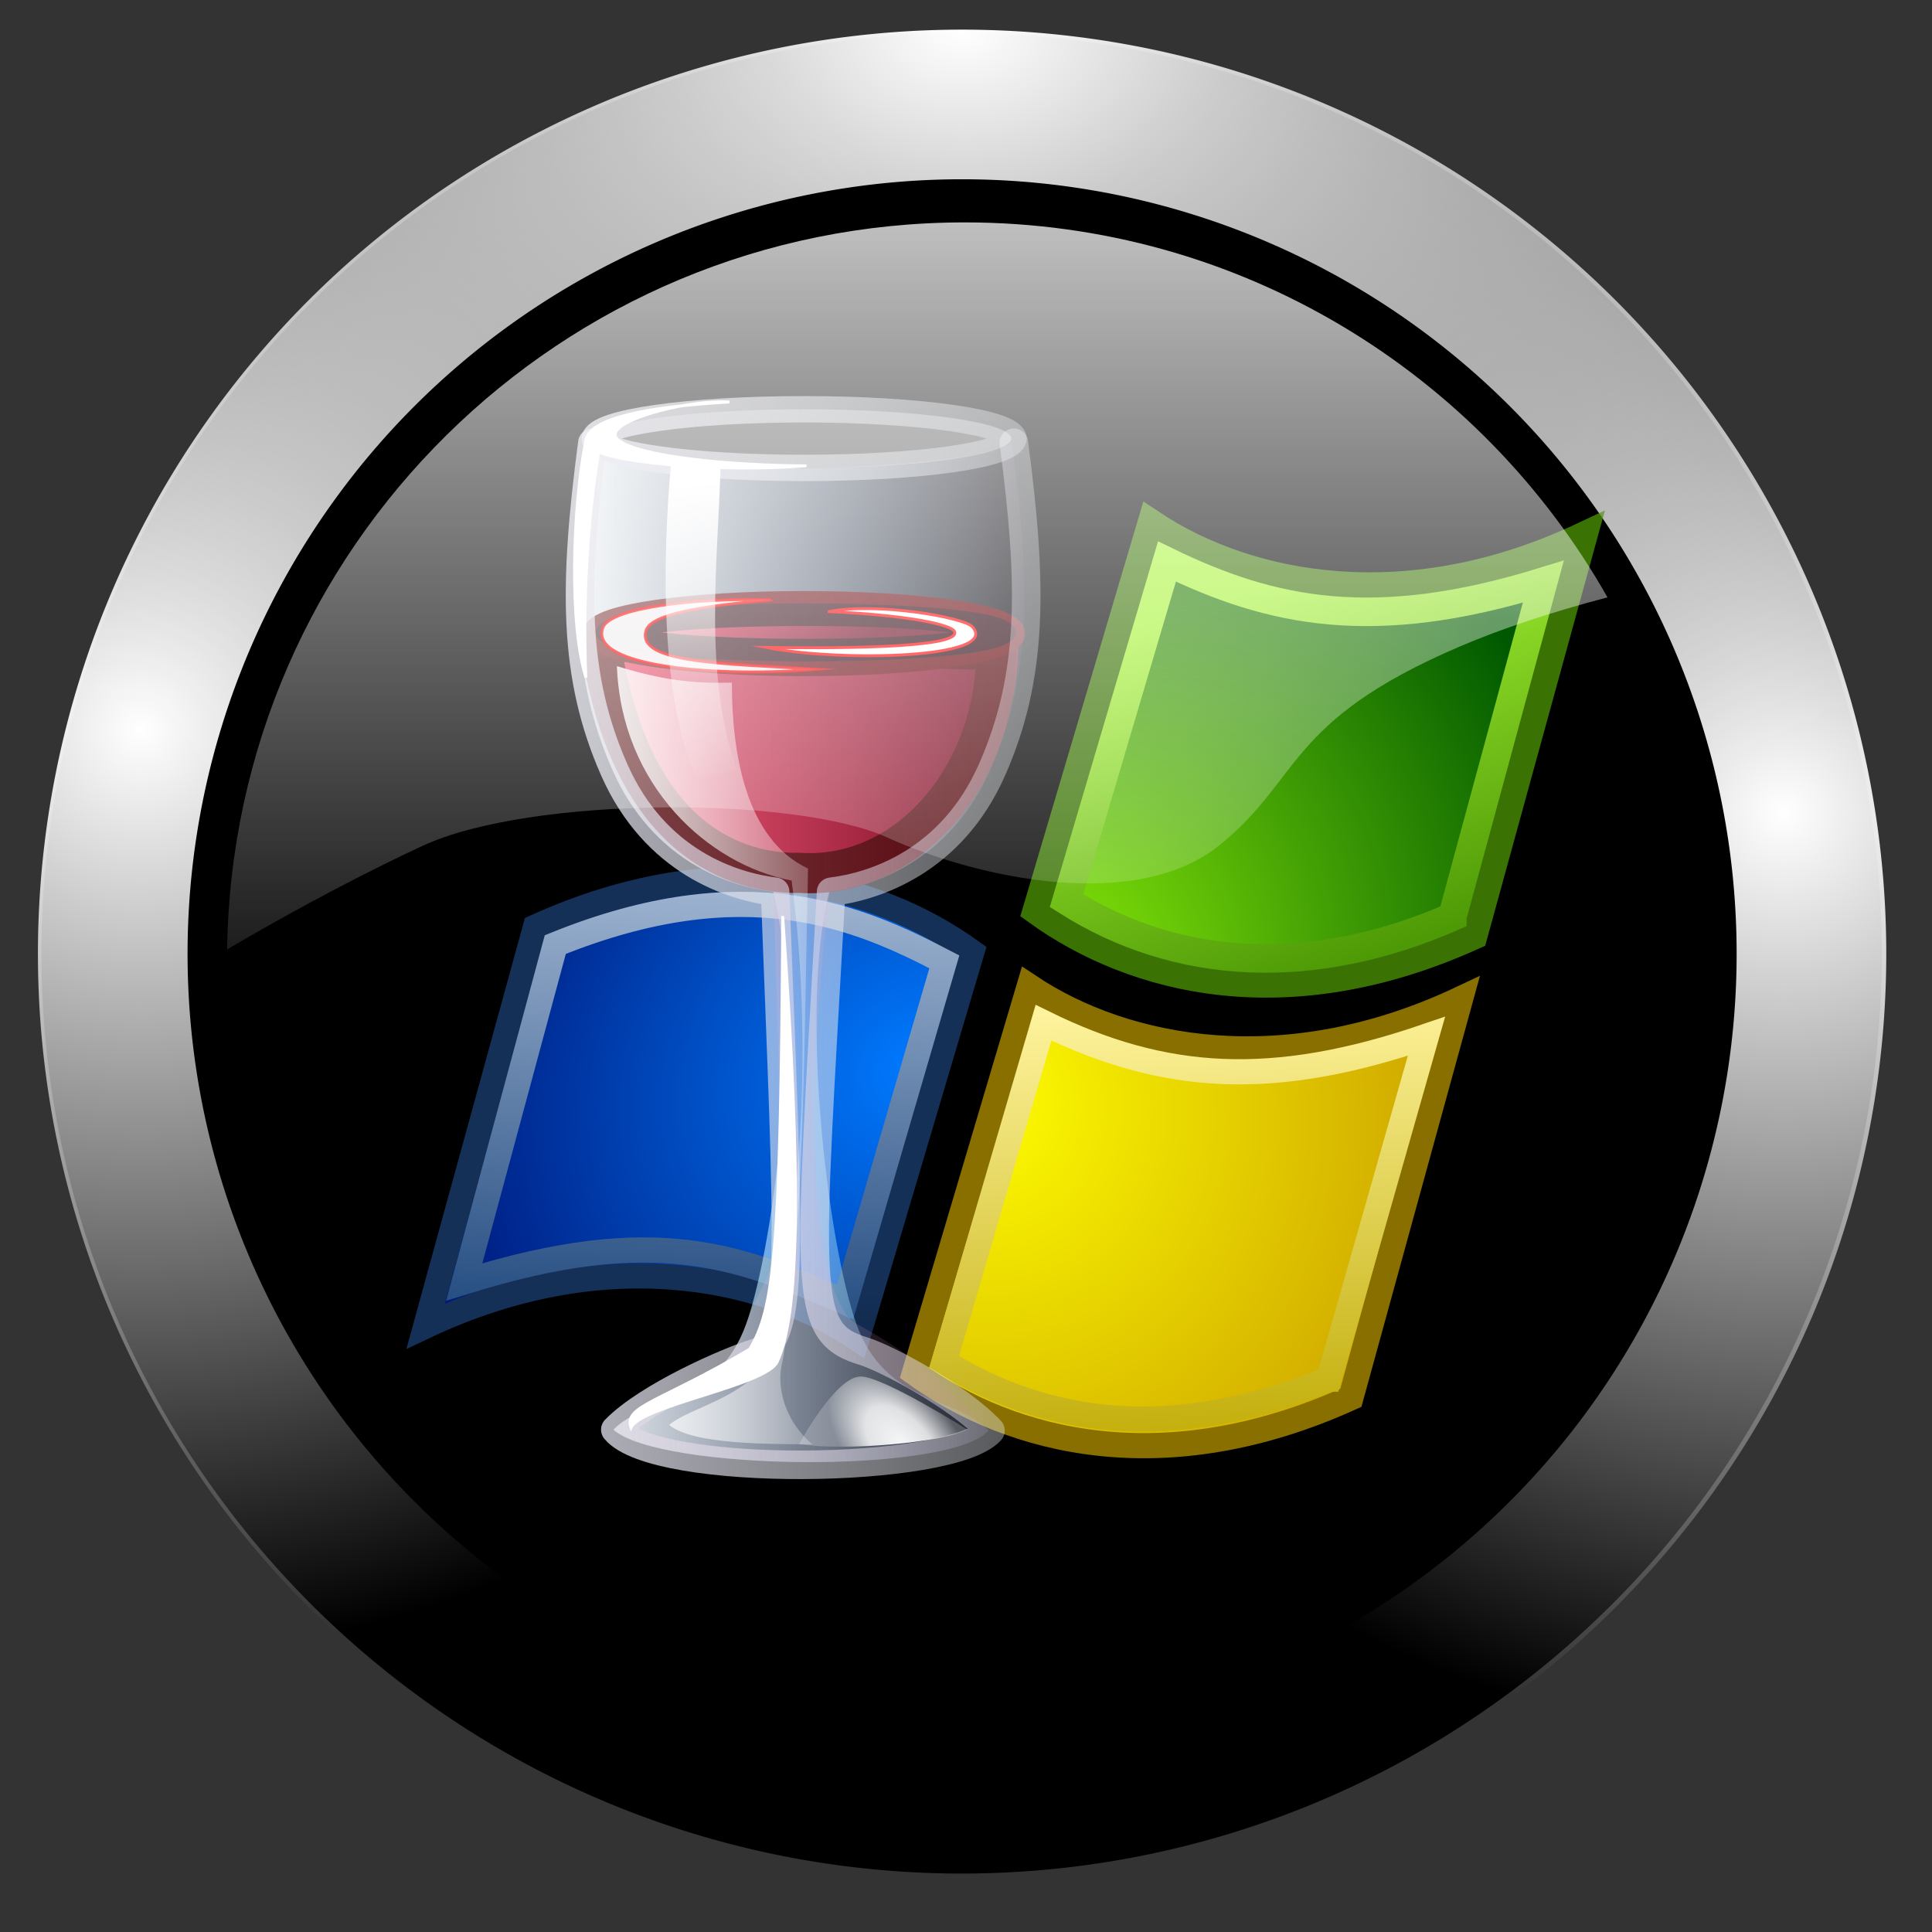 <?xml version="1.0" encoding="UTF-8" standalone="no"?>
<!-- Created with Inkscape (http://www.inkscape.org/) -->

<svg
   xmlns:dc="http://purl.org/dc/elements/1.1/"
   xmlns:cc="http://creativecommons.org/ns#"
   xmlns:rdf="http://www.w3.org/1999/02/22-rdf-syntax-ns#"
   xmlns:svg="http://www.w3.org/2000/svg"
   xmlns="http://www.w3.org/2000/svg"
   xmlns:xlink="http://www.w3.org/1999/xlink"
   xmlns:sodipodi="http://sodipodi.sourceforge.net/DTD/sodipodi-0.dtd"
   xmlns:inkscape="http://www.inkscape.org/namespaces/inkscape"
   id="svg2"
   sodipodi:version="0.32"
   inkscape:version="0.47pre0 r21549"
   width="256"
   height="256"
   version="1.0"
   sodipodi:docname="wine.svg"
   inkscape:output_extension="org.inkscape.output.svg.inkscape">
  <rect width="100%" height="100%" fill="#333333" stroke="none"/>
  <sodipodi:namedview
     inkscape:window-height="718"
     inkscape:window-width="911"
     inkscape:pageshadow="2"
     inkscape:pageopacity="0.0"
     guidetolerance="10.0"
     gridtolerance="10.0"
     objecttolerance="10.0"
     borderopacity="1.0"
     bordercolor="#666666"
     pagecolor="#ffffff"
     id="base"
     width="48px"
     height="48px"
     inkscape:zoom="1.8203125"
     inkscape:cx="128"
     inkscape:cy="128"
     inkscape:window-x="172"
     inkscape:window-y="142"
     inkscape:current-layer="svg2"
     showgrid="false" />
  <defs
     id="defs5">
    <linearGradient
       inkscape:collect="always"
       id="linearGradient4859">
      <stop
         style="stop-color:#ffffff;stop-opacity:1;"
         offset="0"
         id="stop4861" />
      <stop
         style="stop-color:#ffffff;stop-opacity:0;"
         offset="1"
         id="stop4863" />
    </linearGradient>
    <linearGradient
       inkscape:collect="always"
       id="linearGradient4824">
      <stop
         style="stop-color:#ffffff;stop-opacity:1;"
         offset="0"
         id="stop4826" />
      <stop
         style="stop-color:#ffffff;stop-opacity:0;"
         offset="1"
         id="stop4828" />
    </linearGradient>
    <mask
       maskUnits="userSpaceOnUse"
       x="122.963"
       y="97.149"
       width="576.609"
       height="587.491"
       id="XMLID_23_">
      <g
         id="g31"
         style="filter:url(#Adobe_OpacityMaskFilter)">
        <radialGradient
           id="XMLID_24_"
           cx="88.978"
           cy="-20.899"
           r="673.116"
           fx="88.978"
           fy="-20.899"
           gradientUnits="userSpaceOnUse">
          <stop
             offset="0.309"
             style="stop-color:#FFFFFF"
             id="stop34" />
          <stop
             offset="1"
             style="stop-color:#000000"
             id="stop3816" />
        </radialGradient>
        <ellipse
           sodipodi:ry="349.10599"
           sodipodi:rx="512.93402"
           sodipodi:cy="286.172"
           sodipodi:cx="295.89499"
           cx="295.895"
           cy="286.172"
           rx="512.934"
           ry="349.106"
           id="ellipse38"
           style="fill:url(#XMLID_24_)" />
      </g>
    </mask>
    <radialGradient
       inkscape:collect="always"
       xlink:href="#linearGradient4824"
       id="radialGradient4830"
       cx="15.594"
       cy="88.654"
       fx="15.594"
       fy="88.654"
       r="114.767"
       gradientUnits="userSpaceOnUse" />
    <radialGradient
       inkscape:collect="always"
       xlink:href="#linearGradient4824"
       id="radialGradient4838"
       gradientUnits="userSpaceOnUse"
       cx="219.531"
       cy="98.954"
       fx="219.531"
       fy="98.954"
       r="114.767" />
    <radialGradient
       inkscape:collect="always"
       xlink:href="#linearGradient4824"
       id="radialGradient4842"
       gradientUnits="userSpaceOnUse"
       cx="117.562"
       cy="1.696"
       fx="117.562"
       fy="1.696"
       r="114.767"
       gradientTransform="matrix(1.44,0,0,1,-51.698,0)" />
    <linearGradient
       inkscape:collect="always"
       xlink:href="#linearGradient4859"
       id="linearGradient4865"
       x1="121.547"
       y1="-8.986"
       x2="121.547"
       y2="143.392"
       gradientUnits="userSpaceOnUse" />
    <mask
       maskUnits="userSpaceOnUse"
       x="122.963"
       y="97.149"
       width="576.609"
       height="587.491"
       id="XMLID_23_-6">
      <g
         id="g31-8"
         style="filter:url(#Adobe_OpacityMaskFilter)">
        <radialGradient
           id="XMLID_24_-9"
           cx="88.978"
           cy="-20.899"
           r="673.116"
           fx="88.978"
           fy="-20.899"
           gradientUnits="userSpaceOnUse">
          <stop
             offset="0.309"
             style="stop-color:#FFFFFF"
             id="stop34-0" />
          <stop
             offset="1"
             style="stop-color:#000000"
             id="stop3816-6" />
        </radialGradient>
        <ellipse
           sodipodi:ry="349.10599"
           sodipodi:rx="512.93402"
           sodipodi:cy="286.172"
           sodipodi:cx="295.89499"
           cx="295.895"
           cy="286.172"
           rx="512.934"
           ry="349.106"
           id="ellipse38-8"
           style="fill:url(#XMLID_24_-9)" />
      </g>
    </mask>
    <radialGradient
       inkscape:collect="always"
       xlink:href="#linearGradient8199"
       id="radialGradient17264"
       gradientUnits="userSpaceOnUse"
       gradientTransform="matrix(1,0,0,0.207,0,89.697)"
       cx="63.401"
       cy="113.112"
       fx="63.401"
       fy="113.112"
       r="51.251" />
    <linearGradient
       id="linearGradient8199"
       inkscape:collect="always">
      <stop
         id="stop8201"
         offset="0"
         style="stop-color:black;stop-opacity:1;" />
      <stop
         id="stop8203"
         offset="1"
         style="stop-color:black;stop-opacity:0;" />
    </linearGradient>
    <radialGradient
       inkscape:collect="always"
       xlink:href="#linearGradient2265"
       id="radialGradient17266"
       gradientUnits="userSpaceOnUse"
       gradientTransform="matrix(-2.777,1.886,-1.588,-2.357,173.111,7.732)"
       cx="41.256"
       cy="23.788"
       fx="41.256"
       fy="23.788"
       r="6.82" />
    <linearGradient
       id="linearGradient2265">
      <stop
         style="stop-color:#007aff;stop-opacity:1;"
         offset="0"
         id="stop2267-7" />
      <stop
         style="stop-color:#00005a;stop-opacity:1;"
         offset="1"
         id="stop2269" />
    </linearGradient>
    <radialGradient
       inkscape:collect="always"
       xlink:href="#linearGradient11899"
       id="radialGradient17268"
       gradientUnits="userSpaceOnUse"
       gradientTransform="matrix(0.976,-1.501193e-7,1.009832e-7,0.221,1.464,77.627)"
       cx="61.775"
       cy="99.594"
       fx="61.775"
       fy="99.594"
       r="52.758" />
    <linearGradient
       id="linearGradient11899">
      <stop
         style="stop-color:#000000;stop-opacity:0.639;"
         offset="0"
         id="stop11901" />
      <stop
         style="stop-color:black;stop-opacity:0;"
         offset="1"
         id="stop11903" />
    </linearGradient>
    <radialGradient
       inkscape:collect="always"
       xlink:href="#linearGradient2273"
       id="radialGradient17270"
       gradientUnits="userSpaceOnUse"
       gradientTransform="matrix(-1.905,1.491,-1.624,-2.091,172.615,43.605)"
       cx="45.655"
       cy="38.811"
       fx="45.655"
       fy="38.811"
       r="6.82" />
    <linearGradient
       id="linearGradient2273">
      <stop
         style="stop-color:#ffff00;stop-opacity:1;"
         offset="0"
         id="stop2275" />
      <stop
         style="stop-color:#cda400;stop-opacity:1;"
         offset="1"
         id="stop2277" />
    </linearGradient>
    <radialGradient
       inkscape:collect="always"
       xlink:href="#linearGradient2255"
       id="radialGradient17272"
       gradientUnits="userSpaceOnUse"
       gradientTransform="matrix(2.761,-1.888,1.517,2.236,-132.623,54.465)"
       cx="42.92"
       cy="24.355"
       fx="42.92"
       fy="24.355"
       r="6.82" />
    <linearGradient
       id="linearGradient2255">
      <stop
         style="stop-color:#9dff0a;stop-opacity:1;"
         offset="0"
         id="stop2257" />
      <stop
         style="stop-color:#005900;stop-opacity:1;"
         offset="1"
         id="stop2259" />
    </linearGradient>
    <linearGradient
       inkscape:collect="always"
       xlink:href="#linearGradient3687-5"
       id="linearGradient17274"
       gradientUnits="userSpaceOnUse"
       gradientTransform="translate(-0.959,2.503)"
       x1="31.396"
       y1="10.861"
       x2="36.004"
       y2="23.723" />
    <linearGradient
       id="linearGradient3687-5">
      <stop
         id="stop3689"
         offset="0"
         style="stop-color:#a8f537;stop-opacity:1;" />
      <stop
         id="stop3691"
         offset="1"
         style="stop-color:#4e9a06;stop-opacity:1;" />
    </linearGradient>
    <linearGradient
       inkscape:collect="always"
       xlink:href="#linearGradient3695-2"
       id="linearGradient17276"
       gradientUnits="userSpaceOnUse"
       gradientTransform="translate(-0.703,2.887)"
       x1="27.562"
       y1="24.649"
       x2="28.458"
       y2="39.415" />
    <linearGradient
       id="linearGradient3695-2">
      <stop
         id="stop3700-2"
         offset="0"
         style="stop-color:#fef39d;stop-opacity:1;" />
      <stop
         id="stop3702-8"
         offset="1"
         style="stop-color:#c4b00e;stop-opacity:1;" />
    </linearGradient>
    <linearGradient
       inkscape:collect="always"
       xlink:href="#linearGradient3714"
       id="linearGradient17278"
       gradientUnits="userSpaceOnUse"
       gradientTransform="translate(-0.703,2.887)"
       x1="13.349"
       y1="35.318"
       x2="13.975"
       y2="20.505" />
    <linearGradient
       id="linearGradient3714">
      <stop
         id="stop3716-6"
         offset="0"
         style="stop-color:#264e82;stop-opacity:1;" />
      <stop
         id="stop3718-6"
         offset="1"
         style="stop-color:#9cb2cf;stop-opacity:1;" />
    </linearGradient>
    <linearGradient
       inkscape:collect="always"
       xlink:href="#linearGradient9161"
       id="linearGradient17280"
       gradientUnits="userSpaceOnUse"
       gradientTransform="matrix(0.499,0,0,0.501,-52.062,-4.052)"
       x1="121.55"
       y1="59.071"
       x2="154.155"
       y2="59.071" />
    <linearGradient
       id="linearGradient9161">
      <stop
         style="stop-color:#f7fdff;stop-opacity:1;"
         offset="0"
         id="stop9163" />
      <stop
         style="stop-color:#7ed8ff;stop-opacity:0;"
         offset="1"
         id="stop9165" />
    </linearGradient>
    <linearGradient
       inkscape:collect="always"
       xlink:href="#linearGradient8266"
       id="linearGradient17282"
       gradientUnits="userSpaceOnUse"
       gradientTransform="matrix(0.499,0,0,0.501,-34.164,2.008)"
       x1="85.764"
       y1="33.308"
       x2="117.709"
       y2="33.308" />
    <linearGradient
       id="linearGradient8266">
      <stop
         style="stop-color:#ff3155;stop-opacity:1;"
         offset="0"
         id="stop8268" />
      <stop
         style="stop-color:#5f0011;stop-opacity:1;"
         offset="1"
         id="stop8270" />
    </linearGradient>
    <linearGradient
       inkscape:collect="always"
       xlink:href="#linearGradient8266"
       id="linearGradient17284"
       gradientUnits="userSpaceOnUse"
       x1="90.399"
       y1="7.072"
       x2="102.846"
       y2="16.271" />
    <linearGradient
       inkscape:collect="always"
       xlink:href="#linearGradient11876"
       id="linearGradient17286"
       gradientUnits="userSpaceOnUse"
       gradientTransform="matrix(0.306,0,0,0.307,-7.776,1.424)"
       x1="53.356"
       y1="78.492"
       x2="106.973"
       y2="78.492" />
    <linearGradient
       id="linearGradient11876">
      <stop
         style="stop-color:#d7d7e3;stop-opacity:0.827;"
         offset="0"
         id="stop11878" />
      <stop
         style="stop-color:#ecf2f8;stop-opacity:0.34;"
         offset="1"
         id="stop11880" />
    </linearGradient>
    <linearGradient
       inkscape:collect="always"
       xlink:href="#linearGradient9182"
       id="linearGradient17288"
       gradientUnits="userSpaceOnUse"
       gradientTransform="matrix(0.499,0,0,0.501,-52.062,-4.052)"
       x1="121.55"
       y1="59.071"
       x2="154.155"
       y2="59.071" />
    <linearGradient
       id="linearGradient9182">
      <stop
         id="stop9184"
         offset="0"
         style="stop-color:#e8e8e8;stop-opacity:0.567;" />
      <stop
         id="stop9186"
         offset="1"
         style="stop-color:#e273b7;stop-opacity:0.072;" />
    </linearGradient>
    <linearGradient
       inkscape:collect="always"
       xlink:href="#linearGradient11876"
       id="linearGradient17290"
       gradientUnits="userSpaceOnUse"
       x1="86.471"
       y1="11.007"
       x2="117.139"
       y2="11.007" />
    <linearGradient
       inkscape:collect="always"
       xlink:href="#linearGradient10970"
       id="linearGradient17292"
       gradientUnits="userSpaceOnUse"
       gradientTransform="matrix(0.306,0,0,0.307,3.199,5.14)"
       x1="22.93"
       y1="78.118"
       x2="45.348"
       y2="78.118" />
    <linearGradient
       id="linearGradient10970">
      <stop
         style="stop-color:white;stop-opacity:0.839;"
         offset="0"
         id="stop10972" />
      <stop
         style="stop-color:white;stop-opacity:0.255;"
         offset="1"
         id="stop10974" />
    </linearGradient>
    <radialGradient
       inkscape:collect="always"
       xlink:href="#linearGradient9030"
       id="radialGradient17294"
       gradientUnits="userSpaceOnUse"
       gradientTransform="matrix(0.758,-0.675,1.218,1.367,-46.959,-1.901)"
       cx="20.12"
       cy="42.636"
       fx="20.12"
       fy="42.636"
       r="1.823" />
    <linearGradient
       id="linearGradient9030">
      <stop
         style="stop-color:#ffffff;stop-opacity:1;"
         offset="0"
         id="stop9032" />
      <stop
         id="stop9038"
         offset="0.5"
         style="stop-color:#ffffff;stop-opacity:0.866;" />
      <stop
         style="stop-color:#ffffff;stop-opacity:0.227;"
         offset="1"
         id="stop9034" />
    </linearGradient>
    <linearGradient
       inkscape:collect="always"
       id="linearGradient10980">
      <stop
         style="stop-color:#ffffff;stop-opacity:1;"
         offset="0"
         id="stop10982" />
      <stop
         style="stop-color:#ffffff;stop-opacity:0;"
         offset="1"
         id="stop10984" />
    </linearGradient>
    <linearGradient
       y2="19.263"
       x2="13.728"
       y1="8.514"
       x1="13.313"
       gradientTransform="translate(0.017,0.433)"
       gradientUnits="userSpaceOnUse"
       id="linearGradient25600"
       xlink:href="#linearGradient10980"
       inkscape:collect="always" />
  </defs>
  <path
     sodipodi:type="arc"
     style="fill:#000000;fill-opacity:1;stroke:none"
     id="path4820"
     sodipodi:cx="117.56223"
     sodipodi:cy="116.46352"
     sodipodi:rx="105.47639"
     sodipodi:ry="105.47639"
     d="m 223.039,116.464 a 105.476,105.476 0 1 1 -210.953,0 105.476,105.476 0 1 1 210.953,0 z"
     transform="matrix(1.156,0,0,1.156,-8.481,-8.309)" />
  <path
     transform="matrix(1.067,0,0,1.067,2.044,2.117)"
     d="m 223.039,116.464 a 105.476,105.476 0 1 1 -210.953,0 105.476,105.476 0 1 1 210.953,0 z"
     sodipodi:ry="105.47639"
     sodipodi:rx="105.47639"
     sodipodi:cy="116.46352"
     sodipodi:cx="117.56223"
     id="path4822"
     style="fill:none;stroke:url(#radialGradient4830);stroke-width:18.582;stroke-miterlimit:4;stroke-opacity:1;stroke-dasharray:none"
     sodipodi:type="arc" />
  <path
     sodipodi:type="arc"
     style="fill:none;stroke:url(#radialGradient4838);stroke-width:18.582;stroke-miterlimit:4;stroke-opacity:1;stroke-dasharray:none"
     id="path4836"
     sodipodi:cx="117.56223"
     sodipodi:cy="116.46352"
     sodipodi:rx="105.47639"
     sodipodi:ry="105.47639"
     d="m 223.039,116.464 a 105.476,105.476 0 1 1 -210.953,0 105.476,105.476 0 1 1 210.953,0 z"
     transform="matrix(1.067,0,0,1.067,2.044,2.117)" />
  <g
     id="g17239"
     transform="matrix(3.783,0,0,3.783,43.117,29.676)">
    <path
       transform="matrix(0.416,0,0,0.387,-3.109,-2.843)"
       d="m 114.652,113.112 c 0,5.86 -22.946,10.61 -51.251,10.61 -28.305,0 -51.251,-4.75 -51.251,-10.61 0,-5.86 22.946,-10.61 51.251,-10.61 28.305,0 51.251,4.75 51.251,10.61 z"
       sodipodi:ry="10.609626"
       sodipodi:rx="51.251335"
       sodipodi:cy="113.1123"
       sodipodi:cx="63.40107"
       id="path7312"
       style="opacity:0.601;color:#000000;fill:url(#radialGradient17264);fill-opacity:1;fill-rule:evenodd;stroke:none;stroke-width:2.5;marker:none;visibility:visible;display:inline;overflow:visible"
       sodipodi:type="arc" />
    <path
       sodipodi:nodetypes="ccccc"
       id="path5050"
       d="M 7.359,24.625 3.516,38.599 C 9.629,35.717 15.219,36.765 18.625,39.036 L 22.643,25.498 C 19.208,23.024 13.851,21.684 7.359,24.625 z"
       style="fill:url(#radialGradient17266);fill-opacity:1;fill-rule:evenodd;stroke:#143057;stroke-width:0.882;stroke-linecap:butt;stroke-linejoin:miter;stroke-miterlimit:4;stroke-opacity:1;stroke-dasharray:none" />
    <path
       transform="matrix(0.243,0,0,0.42,3.933,0.474)"
       d="m 113.283,99.594 c 0,6.427 -23.061,11.636 -51.508,11.636 -28.447,0 -51.508,-5.21 -51.508,-11.636 0,-6.427 23.061,-11.636 51.508,-11.636 28.447,0 51.508,5.21 51.508,11.636 z"
       sodipodi:ry="11.636364"
       sodipodi:rx="51.508022"
       sodipodi:cy="99.593582"
       sodipodi:cx="61.775402"
       id="path11907"
       style="opacity:0.601;color:#000000;fill:url(#radialGradient17268);fill-opacity:1;fill-rule:evenodd;stroke:none;stroke-width:2.5;marker:none;visibility:visible;display:inline;overflow:visible"
       sodipodi:type="arc" />
    <path
       sodipodi:nodetypes="ccccc"
       id="path5052"
       d="M 35.918,41.116 39.761,27.142 C 33.648,30.024 28.058,28.976 24.652,26.705 l -4.018,13.538 c 3.435,2.475 8.792,3.814 15.284,0.873 z"
       style="fill:url(#radialGradient17270);fill-opacity:1;fill-rule:evenodd;stroke:#886f00;stroke-width:0.882;stroke-linecap:butt;stroke-linejoin:miter;stroke-miterlimit:4;stroke-opacity:1;stroke-dasharray:none" />
    <path
       sodipodi:nodetypes="ccccc"
       id="path5054"
       d="m 40.204,24.923 3.843,-13.974 C 37.933,13.831 32.344,12.783 28.937,10.512 L 24.92,24.05 c 3.435,2.475 8.792,3.814 15.284,0.873 z"
       style="fill:url(#radialGradient17272);fill-opacity:1;fill-rule:evenodd;stroke:#3a7304;stroke-width:1;stroke-linecap:butt;stroke-linejoin:miter;stroke-miterlimit:4;stroke-opacity:1;stroke-dasharray:none" />
    <path
       sodipodi:nodetypes="ccccc"
       id="path3766"
       d="M 39.472,24.268 42.66,12.529 c -5.96,1.842 -9.546,1.064 -13.183,-0.706 l -3.517,11.881 c 3.898,2.475 8.638,2.696 13.512,0.565 z"
       style="fill:none;stroke:url(#linearGradient17274);stroke-width:1;stroke-linecap:butt;stroke-linejoin:miter;stroke-miterlimit:4;stroke-opacity:1;stroke-dasharray:none" />
    <path
       sodipodi:nodetypes="ccccc"
       id="path4653"
       d="m 35.148,40.461 3.419,-12.009 c -5.382,1.842 -9.199,1.603 -13.414,-0.475 L 21.674,39.857 c 3.589,2.205 7.944,2.851 13.473,0.604 z"
       style="fill:none;stroke:url(#linearGradient17276);stroke-width:0.882;stroke-linecap:butt;stroke-linejoin:miter;stroke-miterlimit:4;stroke-opacity:1;stroke-dasharray:none" />
    <path
       sodipodi:nodetypes="ccccc"
       id="path6425"
       d="M 8.052,25.241 4.864,37.058 c 6.73,-2.112 9.661,-0.871 13.337,0.706 l 3.478,-11.919 C 18.707,24.295 14.737,22.532 8.052,25.241 z"
       style="fill:none;stroke:url(#linearGradient17278);stroke-width:0.882;stroke-linecap:butt;stroke-linejoin:miter;stroke-miterlimit:4;stroke-opacity:1;stroke-dasharray:none" />
    <path
       sodipodi:nodetypes="cscsccscscc"
       d="m 24.05,7.664 c 0.667,5.032 0.673,8.197 -0.764,11.453 -1.426,3.23 -4.132,4.091 -5.636,4.274 -1.049,4.074 -0.056,12.306 0.947,15.132 1.003,2.826 3.511,2.54 4.635,3.741 -1.406,1.544 -11.545,1.408 -13.141,-0.033 1.14,-1.167 3.647,-0.881 4.65,-3.708 1.003,-2.826 1.996,-11.058 0.947,-15.132 C 14.184,23.208 11.478,22.347 10.052,19.117 8.615,15.861 8.621,12.695 9.288,7.664 c 3.256,1.449 13.671,0.891 14.762,0 z"
       style="fill:url(#linearGradient17280);fill-opacity:1;fill-rule:evenodd;stroke:none"
       id="path8274" />
    <path
       sodipodi:nodetypes="cccc"
       id="path9172"
       d="m 8.845,14.161 c 1.147,7.856 5.402,9.082 7.77,9.026 4.273,0.279 7.714,-3.9 7.659,-8.692 C 19.131,14.383 13.988,14.272 8.845,14.161 z"
       style="fill:url(#linearGradient17282);fill-opacity:1;fill-rule:evenodd;stroke:none" />
    <path
       sodipodi:nodetypes="cccc"
       id="path10979"
       d="m 9.63,14.62 c 1.03,7.057 4.852,8.158 6.979,8.108 3.839,0.25 6.929,-3.503 6.879,-7.808 -4.62,-0.1 -9.239,-0.2 -13.859,-0.3 z"
       style="fill:none;stroke:#4b0000;stroke-width:1.406;stroke-linecap:butt;stroke-linejoin:miter;stroke-miterlimit:4;stroke-opacity:1;stroke-dasharray:none" />
    <path
       transform="matrix(0.497,0,0,0.427,-33.837,9.648)"
       d="m 116.31,11.007 c 0,1.329 -6.494,2.406 -14.505,2.406 -8.011,0 -14.505,-1.077 -14.505,-2.406 0,-1.329 6.494,-2.406 14.505,-2.406 8.011,0 14.505,1.077 14.505,2.406 z"
       sodipodi:ry="2.4064171"
       sodipodi:rx="14.505347"
       sodipodi:cy="11.00657"
       sodipodi:cx="101.80481"
       id="path8254"
       style="color:#000000;fill:url(#linearGradient17284);fill-opacity:1;fill-rule:evenodd;stroke:#5e0000;stroke-width:2.17;stroke-linecap:round;stroke-linejoin:round;stroke-miterlimit:4;stroke-opacity:1;stroke-dasharray:none;stroke-dashoffset:0;marker:none;visibility:visible;display:inline;overflow:visible"
       sodipodi:type="arc" />
    <path
       transform="matrix(0.459,0,0,0.258,-29.896,11.466)"
       d="m 116.31,11.007 c 0,1.329 -6.494,2.406 -14.505,2.406 -8.011,0 -14.505,-1.077 -14.505,-2.406 0,-1.329 6.494,-2.406 14.505,-2.406 8.011,0 14.505,1.077 14.505,2.406 z"
       sodipodi:ry="2.4064171"
       sodipodi:rx="14.505347"
       sodipodi:cy="11.00657"
       sodipodi:cx="101.80481"
       id="path8256"
       style="color:#000000;fill:none;stroke:#1e0004;stroke-width:3.062;stroke-linecap:round;stroke-linejoin:round;stroke-miterlimit:4;stroke-opacity:1;stroke-dasharray:none;stroke-dashoffset:0;marker:none;visibility:visible;display:inline;overflow:visible"
       sodipodi:type="arc" />
    <path
       sodipodi:nodetypes="cscsccscsc"
       d="m 24.114,7.664 c 0.667,5.032 0.673,8.197 -0.764,11.453 -1.426,3.23 -4.132,4.091 -5.636,4.274 -0.793,14.186 -1.052,15.426 1.139,16.092 0.78,0.237 3.319,1.58 4.443,2.781 -1.406,1.544 -11.737,1.664 -13.141,-0.033 1.14,-1.167 3.958,-2.396 4.906,-2.684 1.43,-0.434 1.164,-3.634 0.691,-16.156 C 14.248,23.208 11.542,22.347 10.116,19.117 8.679,15.861 8.685,12.695 9.352,7.664"
       style="fill:none;stroke:url(#linearGradient17286);stroke-width:1;stroke-linecap:round;stroke-linejoin:round;stroke-miterlimit:4;stroke-opacity:1;stroke-dasharray:none"
       id="path3791" />
    <path
       sodipodi:nodetypes="cscsccscscc"
       d="m 24.05,7.664 c 0.667,5.032 0.673,8.197 -0.764,11.453 -1.426,3.23 -4.132,4.091 -5.636,4.274 -1.113,9.706 -0.248,14.482 0.947,15.132 2.634,1.434 3.511,2.54 4.635,3.741 -1.406,1.544 -11.545,1.408 -13.141,-0.033 1.14,-1.167 3.647,-0.881 4.65,-3.708 1.003,-2.826 1.484,-0.242 0.947,-15.132 C 14.184,23.208 11.478,22.347 10.052,19.117 8.615,15.861 8.621,12.695 9.288,7.664 c 3.256,1.449 13.671,0.891 14.762,0 z"
       style="opacity:0.601;fill:url(#linearGradient17288);fill-opacity:1;fill-rule:evenodd;stroke:none"
       id="path9170" />
    <path
       transform="matrix(0.5,0,0,0.427,-34.132,2.818)"
       d="m 116.31,11.007 c 0,1.329 -6.494,2.406 -14.505,2.406 -8.011,0 -14.505,-1.077 -14.505,-2.406 0,-1.329 6.494,-2.406 14.505,-2.406 8.011,0 14.505,1.077 14.505,2.406 z"
       sodipodi:ry="2.4064171"
       sodipodi:rx="14.505347"
       sodipodi:cy="11.00657"
       sodipodi:cx="101.80481"
       id="path8252"
       style="color:#000000;fill:#ffffff;fill-opacity:0.367;fill-rule:evenodd;stroke:url(#linearGradient17290);stroke-width:2.164;stroke-linecap:round;stroke-linejoin:round;stroke-miterlimit:4;stroke-opacity:1;stroke-dasharray:none;stroke-dashoffset:0;marker:none;visibility:visible;display:inline;overflow:visible"
       sodipodi:type="arc" />
    <path
       sodipodi:nodetypes="ccccccccc"
       id="path9198"
       d="m 10.21,15.487 c 0.157,4.184 3.191,6.951 6.121,7.511 0.732,5.515 0.366,11.555 -0.785,16.703 -0.802,1.418 -2.755,1.733 -3.505,2.364 0.837,0.7 3.505,0.665 5.022,0.683 -0.872,-0.718 -1.325,-1.908 -1.046,-2.941 0.767,-4.377 0.75,-11.38 0.889,-17.228 -2.197,-1.033 -2.668,-4.062 -2.668,-6.513 -1.395,0.035 -2.424,-0.088 -4.028,-0.578 z"
       style="fill:url(#linearGradient17292);fill-opacity:1;fill-rule:evenodd;stroke:none" />
    <path
       sodipodi:nodetypes="ccccscs"
       id="path6111"
       d="M 9.122,7.574 C 8.647,9.984 8.54,14.049 9.125,15.887 9.011,13.31 9.172,10.422 9.573,7.981 10.345,8.368 13.86,8.704 16.851,8.472 14.181,8.461 10.969,8.149 10.254,7.565 9.549,6.989 12.561,6.139 14.152,6.236 11.208,6.406 9.275,6.802 9.122,7.574 z"
       style="fill:#ffffff;fill-opacity:1;fill-rule:evenodd;stroke:#ffffff;stroke-width:0.1;stroke-linecap:butt;stroke-linejoin:miter;stroke-miterlimit:4;stroke-opacity:1;stroke-dasharray:none" />
    <path
       sodipodi:nodetypes="cscsc"
       id="path6113"
       d="m 15.565,13.17 c -2.516,-0.082 -5.589,0.26 -5.847,0.973 -0.511,1.412 4.235,1.74 7.473,1.454 -3.168,-0.198 -6.297,-0.2 -5.963,-1.349 0.127,-0.439 1.146,-0.799 4.338,-1.077 z"
       style="opacity:0.913;color:#000000;fill:#ffffff;fill-opacity:1;fill-rule:evenodd;stroke:#ff0f0f;stroke-width:0.1;stroke-linecap:butt;stroke-linejoin:miter;stroke-miterlimit:20;stroke-opacity:1;stroke-dasharray:none;stroke-dashoffset:0;marker:none;visibility:visible;display:inline;overflow:visible;enable-background:accumulate" />
    <path
       sodipodi:nodetypes="cscsc"
       id="path6115"
       d="m 17.647,13.575 c 1.701,-0.326 4.709,0.205 5.008,0.529 1.036,1.121 -4.647,1.242 -7.199,0.73 1.91,0.024 6.874,0.062 6.578,-0.562 -0.113,-0.238 -1.611,-0.567 -4.387,-0.696 z"
       style="color:#000000;fill:#ffffff;fill-opacity:1;fill-rule:evenodd;stroke:#ff0f0f;stroke-width:0.1;stroke-linecap:butt;stroke-linejoin:miter;stroke-miterlimit:20;stroke-opacity:1;stroke-dasharray:none;stroke-dashoffset:0;marker:none;visibility:visible;display:inline;overflow:visible;enable-background:accumulate" />
    <path
       sodipodi:nodetypes="cccsc"
       id="path6117"
       d="m 16.017,24.241 c -0.064,11.989 -0.32,13.739 -1.152,15.168 -3.115,1.856 -4.437,1.984 -4.16,2.752 0.341,-0.768 4.735,-1.479 5.12,-2.304 0.754,-1.615 0.875,-6.059 0.192,-15.616 z"
       style="color:#000000;fill:#ffffff;fill-opacity:1;fill-rule:evenodd;stroke:#ffffff;stroke-width:0.1;stroke-linecap:butt;stroke-linejoin:miter;stroke-miterlimit:20;stroke-opacity:1;stroke-dasharray:none;stroke-dashoffset:0;marker:none;visibility:visible;display:inline;overflow:visible;enable-background:accumulate" />
    <path
       sodipodi:nodetypes="cscc"
       id="path7090"
       d="m 22.481,42.225 c 0,0 -2.896,-1.824 -3.712,-1.856 -0.885,-0.035 -2.176,2.368 -2.176,2.368 1.621,0.256 5.099,-0.064 5.888,-0.512 z"
       style="opacity:0.957;color:#000000;fill:url(#radialGradient17294);fill-opacity:1;fill-rule:evenodd;stroke:none;stroke-width:0.1;marker:none;visibility:visible;display:inline;overflow:visible;enable-background:accumulate" />
    <path
       sodipodi:nodetypes="ccccc"
       id="path10009"
       d="m 12.113,8.305 c -0.32,3.477 -0.384,8.363 0.896,11.136 0.619,-0.149 0.789,-0.171 1.408,-0.32 -1.195,-3.285 -0.661,-7.403 -0.576,-10.624 -0.576,-0.107 -1.152,-0.085 -1.728,-0.192 z"
       style="fill:url(#linearGradient25600);fill-opacity:1;fill-rule:evenodd;stroke:none" />
  </g>
  <path
     transform="matrix(1.067,0,0,1.067,2.044,2.117)"
     d="m 223.039,116.464 a 105.476,105.476 0 1 1 -210.953,0 105.476,105.476 0 1 1 210.953,0 z"
     sodipodi:ry="105.47639"
     sodipodi:rx="105.47639"
     sodipodi:cy="116.46352"
     sodipodi:cx="117.56223"
     id="path4840"
     style="fill:none;stroke:url(#radialGradient4842);stroke-width:18.582;stroke-miterlimit:4;stroke-opacity:1;stroke-dasharray:none"
     sodipodi:type="arc" />
  <path
     style="fill:url(#linearGradient4865);fill-opacity:1;stroke:none"
     d="M 127.844 29.469 C 74.318 29.469 30.861 72.469 30.094 125.812 C 40.103 119.884 49.828 114.926 56.031 112.062 C 70.315 105.47 105.477 105.475 117.562 110.969 C 129.648 116.462 150.513 120.852 161.5 112.062 C 172.487 103.273 170.302 95.576 193.375 85.688 C 199.052 83.255 205.784 81.043 213 79.156 C 196.206 49.5 164.358 29.469 127.844 29.469 z "
     id="path4852" />
  <path
     sodipodi:nodetypes="ccc"
     id="path2276"
     d="m 107.054,59.213 0,-4.176 0,4.176 z"
     style="fill:#ffffff;fill-opacity:0.757;fill-rule:nonzero;stroke:none" />
</svg>
